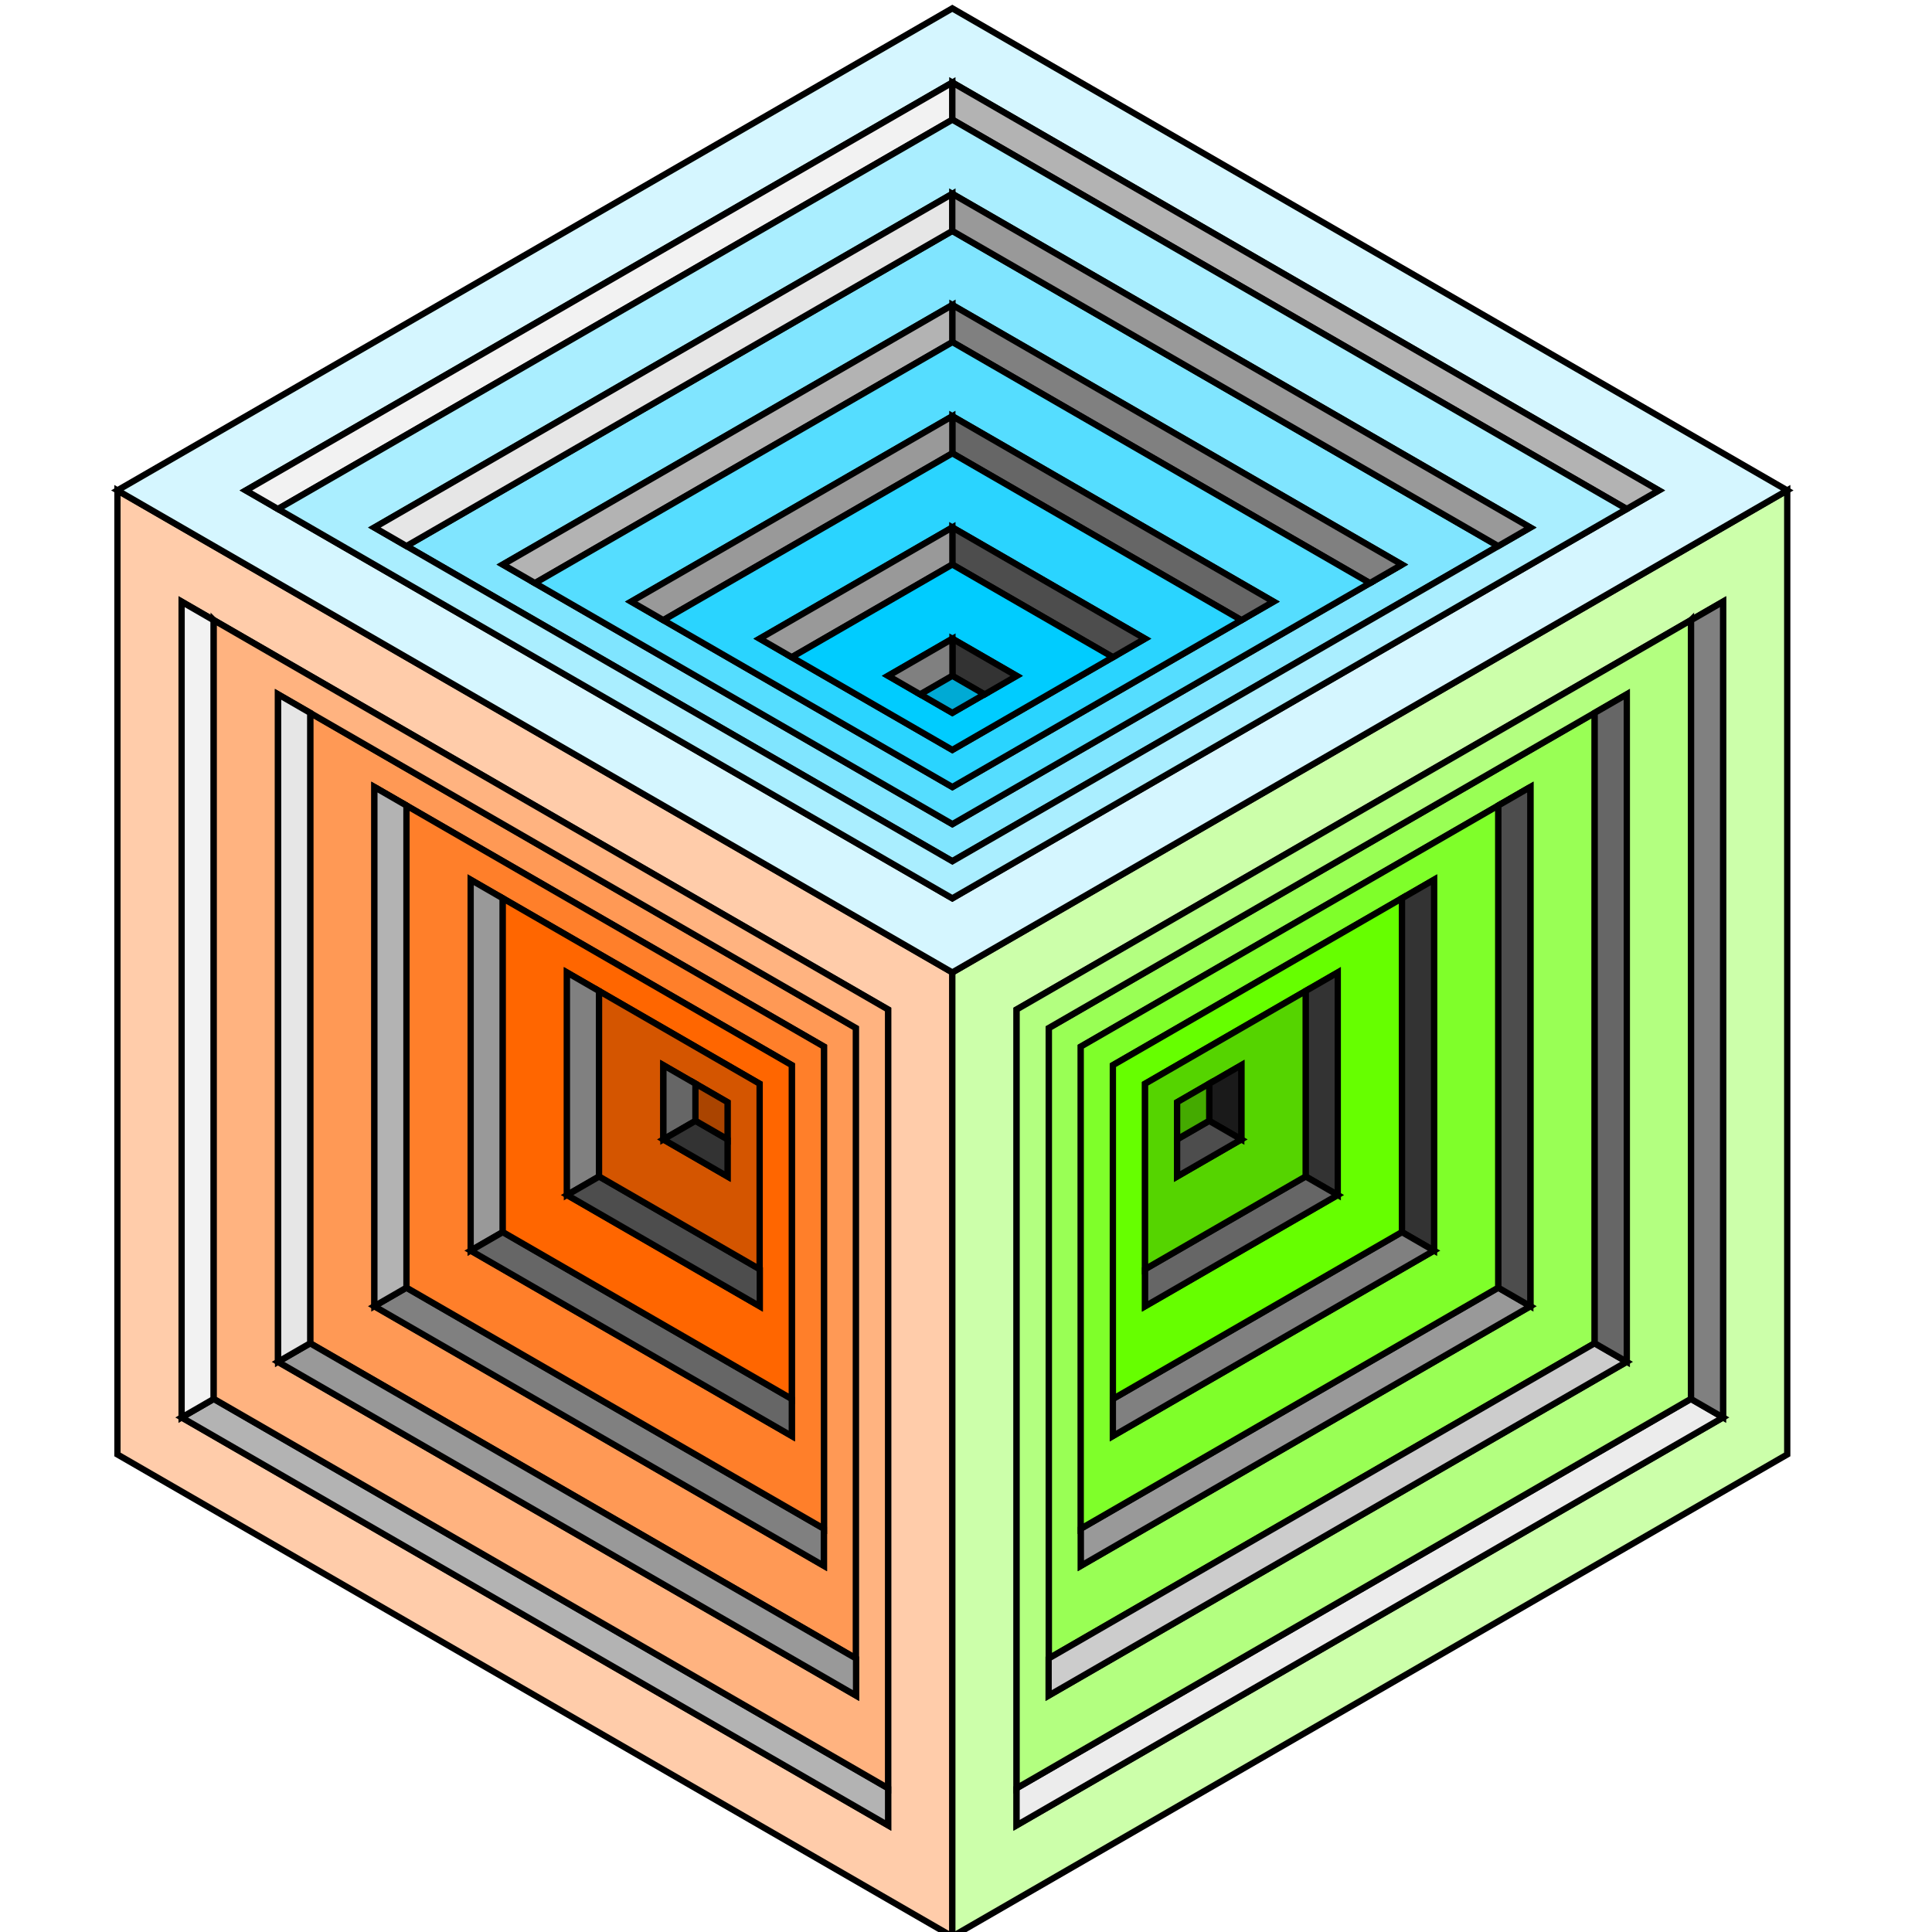 <?xml version="1.0" encoding="UTF-8" standalone="no"?>
<svg
   width="48px"
   height="48px"
   viewBox="0 0 48 48"
   version="1.1"
   id="svg2"
   sodipodi:docname="qube-engraved-4.svg"
   inkscape:version="1.3.2 (091e20ef0f, 2023-11-25)"
   xmlns:inkscape="http://www.inkscape.org/namespaces/inkscape"
   xmlns:sodipodi="http://sodipodi.sourceforge.net/DTD/sodipodi-0.dtd"
   xmlns="http://www.w3.org/2000/svg"
   xmlns:svg="http://www.w3.org/2000/svg"
   xmlns:rdf="http://www.w3.org/1999/02/22-rdf-syntax-ns#"
   xmlns:cc="http://creativecommons.org/ns#"
   xmlns:dc="http://purl.org/dc/elements/1.1/">
  <title
     id="title1">Engraved qube</title>
  <sodipodi:namedview
     id="namedview"
     pagecolor="#ffffff"
     bordercolor="#000000"
     borderopacity="0.25"
     inkscape:showpageshadow="2"
     inkscape:pageopacity="0.0"
     inkscape:pagecheckerboard="0"
     inkscape:deskcolor="#d1d1d1"
     showguides="true"
     inkscape:zoom="12.4375"
     inkscape:cx="24"
     inkscape:cy="24"
     inkscape:window-width="1440"
     inkscape:window-height="843"
     inkscape:window-x="0"
     inkscape:window-y="33"
     inkscape:window-maximized="1"
     inkscape:current-layer="svg2" />
  <defs
     id="defs1" />
  <g
     id="g4279"
     stroke="#000000"
     stroke-width="3"
     transform="matrix(-0.052,0,0,0.052,150.005,-43.628)">
    <path
       id="path3024-0-0-8"
       fill="#ff9955"
       d="m 2736.5,1179.6 -260.81,150.59 v 301.19 l 260.81,-150.59 z m -30.688,35.438 v 248.03 l -214.78,124.03 v -248.03 z" />
    <path
       id="path2986-9-0-3"
       fill="#ffccaa"
       d="m 2828.6,1073.3 -398.91,230.31 v 460.62 l 398.91,-230.31 z m -30.688,53.125 v 389.78 l -337.53,194.88 v -389.75 z" />
    <path
       id="path2996-4-6-7"
       fill="#b3b3b3"
       d="m 2460.4,1693.4 322.2,-186.02 15.343,8.858 -337.55,194.88 z" />
    <path
       id="path3000-8-1-1"
       fill="#f2f2f2"
       d="m 2782.6,1507.4 15.343,8.858 v -389.76 l -15.343,8.858 z" />
    <path
       id="path3002-82-3-0"
       fill="#ffb380"
       d="m 2782.6,1135.3 -30.688,17.719 -291.5,168.31 v 372.03 l 322.19,-186.03 v -372.03 z m -30.688,35.438 v 318.91 l -276.16,159.44 v -318.91 z" />
    <path
       id="path3004-4-8-7"
       fill="#999999"
       d="m 2475.7,1631.4 260.83,-150.59 15.343,8.858 -276.17,159.45 z" />
    <path
       id="path3006-5-9-3"
       fill="#e6e6e6"
       d="m 2736.5,1179.6 v 301.18 l 15.343,8.858 v -318.9 z" />
    <path
       id="path3015-5-3-4"
       fill="#808080"
       d="m 2491.1,1569.4 199.46,-115.16 15.343,8.858 -214.8,124.02 z" />
    <path
       id="path3019-1-4-9"
       fill="none"
       d="m 2690.5,1223.9 15.343,-8.858" />
    <path
       id="path3006-1-7-4-6"
       fill="#b3b3b3"
       d="m 2690.5,1223.9 v 230.31 l 15.343,8.858 v -248.03 z" />
    <path
       id="path3024-7-11-6-5"
       fill="#ff7f2a"
       d="m 2690.5,1223.9 -199.46,115.16 v 230.32 l 199.46,-115.16 z m -30.688,35.438 v 177.16 l -153.43,88.593 v -177.16 z" />
    <path
       id="path3006-1-4-5-0-1"
       fill="#999999"
       d="m 2644.5,1268.2 v 159.45 l 15.343,8.858 v -177.17 z" />
    <path
       id="path3015-0-2-6-0"
       fill="#666666"
       d="m 2506.4,1507.4 138.09,-79.724 15.343,8.858 -153.43,88.583 z" />
    <path
       id="path3024-7-9-7-6-9"
       fill="#ff6600"
       d="m 2644.5,1268.2 -138.09,79.724 v 159.45 l 138.09,-79.724 z m -30.688,35.438 v 106.29 l -92.056,53.162 V 1356.8 Z" />
    <path
       id="path3006-1-4-4-6-1-9"
       fill="#808080"
       d="m 2598.5,1312.5 v 88.583 l 15.343,8.858 v -106.3 z" />
    <path
       id="path3015-0-8-1-8-6"
       fill="#4d4d4d"
       d="m 2521.7,1445.4 76.715,-44.291 15.343,8.858 -92.058,53.15 z" />
    <path
       id="path3024-7-9-8-4-4-8"
       fill="#d45500"
       d="m 2598.5,1312.5 -76.716,44.289 v 88.585 l 76.716,-44.289 z m -30.688,35.438 v 35.429 l -30.685,17.727 v -35.429 z" />
    <path
       id="path3006-1-4-4-2-2-9-3"
       fill="#666666"
       d="m 2552.4,1356.8 v 17.716 l 15.343,8.858 v -35.433 z" />
    <path
       id="path3015-0-8-4-3-6-4"
       fill="#333333"
       d="m 2537.1,1383.4 15.343,-8.858 15.343,8.858 -30.686,17.716 z" />
    <path
       id="path3218-22-3-8"
       fill="#aa4400"
       d="m 2537.1,1365.6 v 17.716 l 15.343,-8.858 v -17.716 z" />
    <path
       id="path3244-6-7-4"
       fill="#99ff55"
       d="m 2122.8,1179.6 260.81,150.59 v 301.19 L 2122.8,1480.79 Z m 30.688,35.438 v 248.03 l 214.78,124.03 v -248.03 z" />
    <path
       id="path3246-8-8-9"
       fill="#ccffaa"
       d="m 2030.8,1073.3 398.91,230.31 v 460.62 L 2030.8,1533.92 Z m 30.688,53.125 v 389.78 l 337.53,194.88 v -389.75 z" />
    <path
       id="path3248-5-8-9"
       fill="#ececec"
       d="m 2399,1693.4 -322.2,-186.02 -15.343,8.858 337.55,194.88 z" />
    <path
       id="path3250-7-2-2"
       fill="#808080"
       d="m 2076.8,1507.4 -15.343,8.858 v -389.76 l 15.343,8.858 z" />
    <path
       id="path3252-61-9-5"
       fill="#b3ff80"
       d="m 2076.8,1135.3 30.688,17.719 291.5,168.31 v 372.03 l -322.19,-186.03 v -372.03 z m 30.688,35.438 v 318.91 l 276.16,159.44 v -318.91 z" />
    <path
       id="path3254-89-1-5"
       fill="#cccccc"
       d="m 2383.7,1631.4 -260.83,-150.59 -15.343,8.858 276.17,159.45 z" />
    <path
       id="path3256-2-3-3"
       fill="#666666"
       d="m 2122.8,1179.6 v 301.18 l -15.343,8.858 v -318.9 z" />
    <path
       id="path3258-79-5-3"
       fill="#999999"
       d="m 2368.3,1569.4 -199.46,-115.16 -15.343,8.858 214.8,124.02 z" />
    <path
       id="path3260-5-9-3"
       fill="none"
       d="m 2168.9,1223.9 -15.343,-8.858" />
    <path
       id="path3262-4-8-7"
       fill="#4d4d4d"
       d="m 2168.9,1223.9 v 230.31 l -15.343,8.858 v -248.03 z" />
    <path
       id="path3264-3-4-4"
       fill="#7fff2a"
       d="m 2168.9,1223.9 199.46,115.16 v 230.32 L 2168.9,1454.22 Z m 30.688,35.438 v 177.16 l 153.43,88.593 v -177.16 z" />
    <path
       id="path3266-1-0-3"
       fill="#333333"
       d="m 2214.9,1268.2 v 159.45 l -15.343,8.858 v -177.17 z" />
    <path
       id="path3268-23-7-8"
       fill="#808080"
       d="m 2353,1507.4 -138.09,-79.724 -15.343,8.858 153.43,88.583 z" />
    <path
       id="path3270-3-6-0"
       fill="#66ff00"
       d="m 2214.9,1268.2 138.09,79.724 v 159.45 L 2214.9,1427.65 Z m 30.688,35.438 v 106.29 l 92.056,53.162 V 1356.8 Z" />
    <path
       id="path3272-4-3-8"
       fill="#333333"
       d="m 2260.9,1312.5 v 88.583 l -15.343,8.858 v -106.3 z" />
    <path
       id="path3274-1-6-8"
       fill="#666666"
       d="m 2337.6,1445.4 -76.715,-44.291 -15.343,8.858 92.058,53.15 z" />
    <path
       id="path3276-1-1-0"
       fill="#55d400"
       d="m 2260.9,1312.5 76.716,44.289 v 88.585 l -76.716,-44.289 z m 30.688,35.438 v 35.429 l 30.685,17.727 v -35.429 z" />
    <path
       id="path3278-3-5-6"
       fill="#1a1a1a"
       d="m 2307,1356.8 v 17.716 l -15.343,8.858 v -35.433 z" />
    <path
       id="path3280-8-4-8"
       fill="#4d4d4d"
       d="m 2322.3,1383.4 -15.343,-8.858 -15.343,8.858 30.686,17.716 z" />
    <path
       id="path3282-7-2-1"
       fill="#44aa00"
       d="m 2322.3,1365.6 v 17.716 l -15.343,-8.858 v -17.716 z" />
    <path
       id="path3286-7-0-9"
       fill="#80e5ff"
       d="m 2168.9,1099.9 260.82,150.57 260.84,-150.59 -260.82,-150.57 z m 46.034,8.857 214.8,-124.02 214.8,123.99 -214.8,124.02 z" />
    <path
       id="path3288-7-9-8"
       fill="#d5f6ff"
       d="m 2030.8,1073.3 398.91,230.31 398.91,-230.31 -398.91,-230.31 z m 61.351,0.014 337.56,-194.89 337.53,194.87 -337.53,194.88 z" />
    <path
       id="path3290-9-7-9"
       fill="#f2f2f2"
       d="M 2751.9,1082.2 2429.7,896.18 v -17.717 l 337.55,194.88 z" />
    <path
       id="path3292-3-3-7"
       fill="#b3b3b3"
       d="m 2429.7,896.15 v -17.717 l -337.55,194.88 15.343,8.858 z" />
    <path
       id="path3294-1-7-2"
       fill="#aaeeff"
       d="m 2107.5,1082.2 30.689,17.717 291.51,168.29 291.5,-168.3 30.69,-17.719 -322.2,-186.01 -322.19,186.02 z m 46.034,8.857 276.18,-159.45 276.16,159.44 -276.18,159.45 z" />
    <path
       id="path3296-9-2-2"
       fill="#e6e6e6"
       d="M 2690.5,1099.9 2429.67,949.31 v -17.717 l 276.17,159.45 z" />
    <path
       id="path3298-8-6-8"
       fill="#999999"
       d="m 2168.9,1099.9 260.83,-150.59 v -17.717 l -276.17,159.45 z" />
    <path
       id="path3300-6-0-2"
       fill="#b3b3b3"
       d="m 2629.1,1117.6 -199.46,-115.16 v -17.716 l 214.8,124.02 z" />
    <path
       id="path3302-5-1-8"
       fill="none"
       d="m 2230.2,1117.6 -15.343,-8.858" />
    <path
       id="path3304-0-6-9"
       fill="#808080"
       d="m 2230.2,1117.6 199.46,-115.16 v -17.716 l -214.8,124.02 z" />
    <path
       id="path3306-2-5-0"
       fill="#55ddff"
       d="m 2230.2,1117.6 199.46,115.16 199.46,-115.16 -199.46,-115.16 z m 46.034,8.857 153.42,-88.582 153.44,88.577 -153.42,88.582 z" />
    <path
       id="path3308-8-7-7"
       fill="#666666"
       d="m 2291.6,1135.3 138.09,-79.724 v -17.716 l -153.43,88.583 z" />
    <path
       id="path3310-6-5-8"
       fill="#999999"
       d="m 2567.8,1135.3 -138.09,-79.724 v -17.716 l 153.43,88.583 z" />
    <path
       id="path3312-0-4-1"
       fill="#2ad4ff"
       d="m 2291.6,1135.3 138.09,79.724 138.09,-79.724 -138.09,-79.724 z m 46.034,8.857 92.052,-53.146 92.067,53.141 -92.052,53.146 z" />
    <path
       id="path3314-2-1-5"
       fill="#4d4d4d"
       d="m 2353,1153 76.715,-44.291 v -17.716 l -92.058,53.15 z" />
    <path
       id="path3316-4-2-8"
       fill="#999999"
       d="m 2506.4,1153 -76.715,-44.291 v -17.716 l 92.058,53.15 z" />
    <path
       id="path3318-8-0-6"
       fill="#00ccff"
       d="m 2353,1153 76.714,44.294 76.716,-44.294 -76.714,-44.294 z m 46.034,8.857 30.681,-17.716 30.694,17.711 -30.681,17.716 z" />
    <path
       id="path3320-6-0-1"
       fill="#333333"
       d="m 2414.3,1170.8 15.343,-8.858 v -17.716 l -30.686,17.716 z" />
    <path
       id="path3322-5-1-2"
       fill="#808080"
       d="m 2445,1170.8 -15.343,-8.858 v -17.716 l 30.686,17.716 z" />
    <path
       id="path3324-09-4-4"
       fill="#00aad4"
       d="m 2429.7,1179.6 15.343,-8.858 -15.343,-8.858 -15.343,8.858 z" />
  </g>
</svg>
